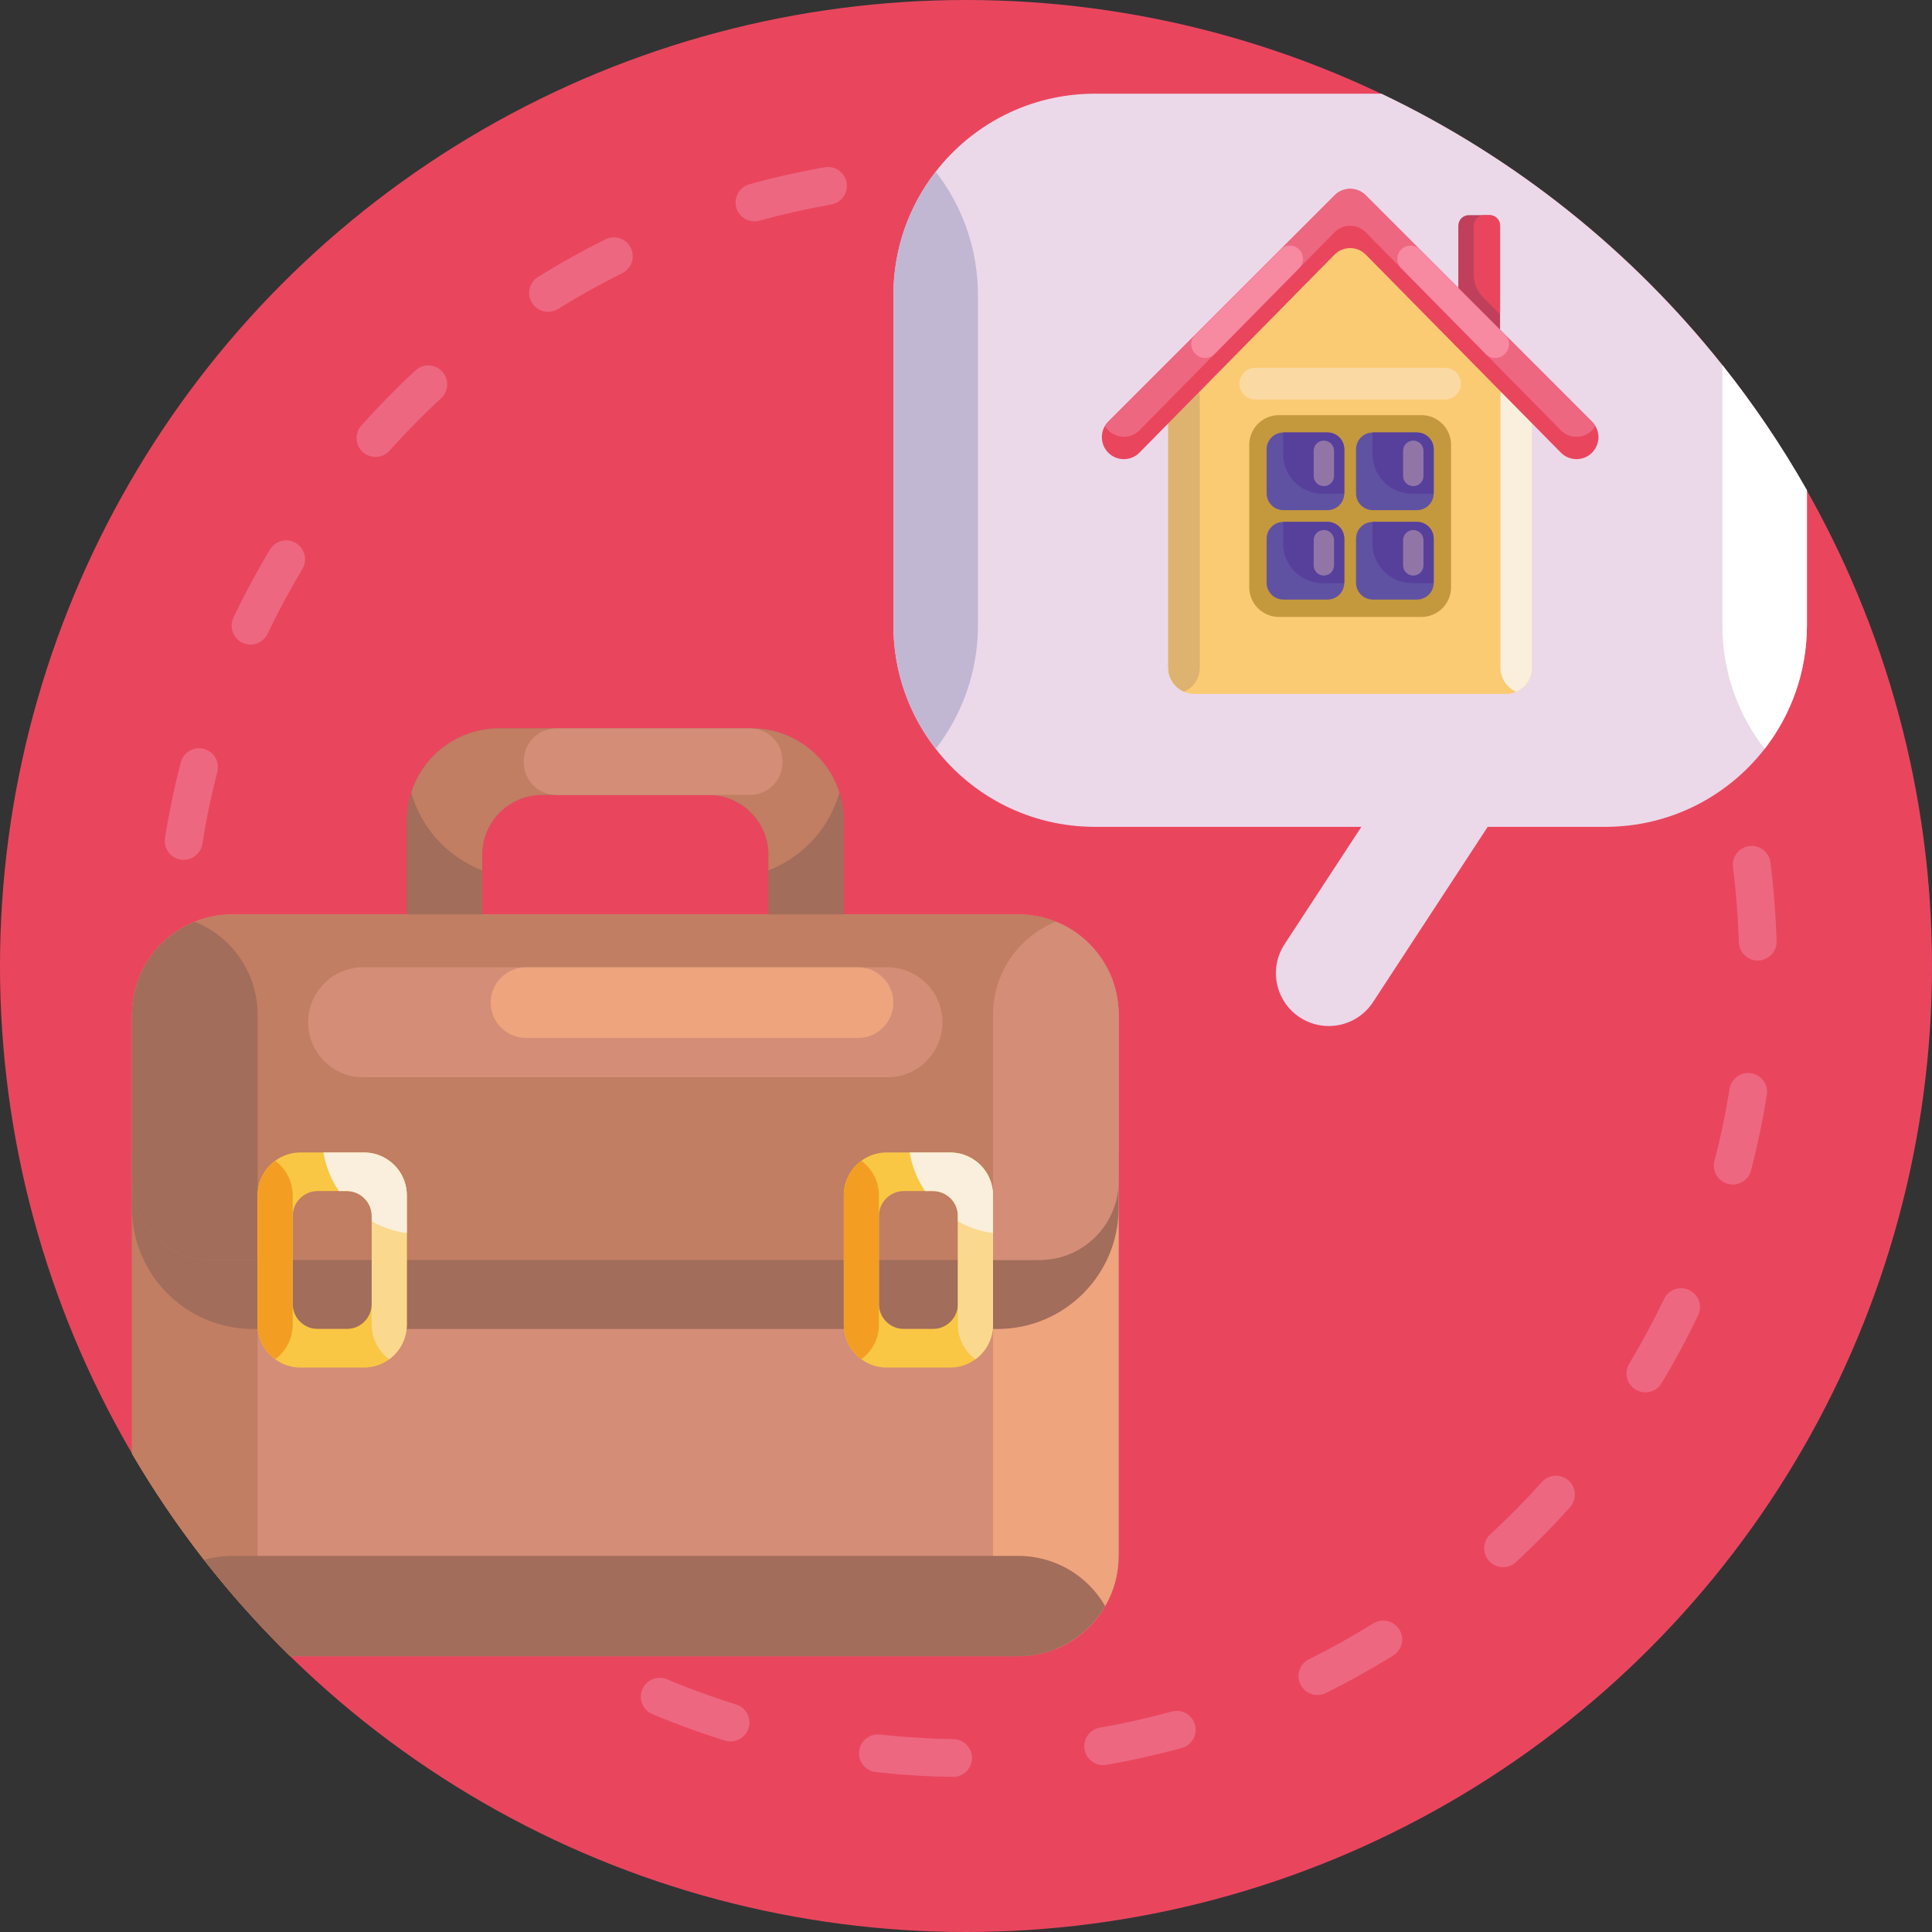 <svg id="Icons" enable-background="new 0 0 512 512" height="512" viewBox="0 0 512 512" width="512" xmlns="http://www.w3.org/2000/svg"><rect x="0" y="0" width="512" height="512" fill="#333333" stroke="none"/><g><g><circle cx="256" cy="256" fill="#e9465e" r="256"/><g><path d="m252.579 470.896c-.026 0-.053 0-.079-.001-6.809-.105-13.673-.537-20.403-1.282-2.745-.304-4.723-2.775-4.419-5.521.304-2.743 2.774-4.717 5.52-4.419 6.417.711 12.964 1.122 19.458 1.224 2.761.043 4.965 2.315 4.922 5.077-.043 2.734-2.274 4.922-4.999 4.922zm39.77-3.121c-2.385 0-4.496-1.712-4.92-4.142-.475-2.721 1.346-5.311 4.066-5.785 6.388-1.114 12.788-2.549 19.021-4.264 2.664-.731 5.415.833 6.147 3.495s-.832 5.415-3.495 6.147c-6.54 1.799-13.253 3.304-19.954 4.473-.291.052-.58.076-.865.076zm-98.755-6.286c-.492 0-.993-.073-1.487-.227-6.484-2.019-12.949-4.376-19.214-7.007-2.546-1.069-3.743-4-2.674-6.546 1.07-2.547 4.002-3.741 6.546-2.675 5.972 2.509 12.134 4.756 18.314 6.679 2.637.821 4.109 3.624 3.288 6.261-.667 2.142-2.642 3.515-4.773 3.515zm155.533-12.297c-1.841 0-3.611-1.02-4.484-2.781-1.226-2.474-.214-5.474 2.26-6.7 5.792-2.87 11.524-6.06 17.036-9.48 2.346-1.457 5.429-.734 6.885 1.611 1.457 2.346.735 5.429-1.611 6.885-5.781 3.588-11.793 6.935-17.869 9.945-.714.353-1.471.52-2.217.52zm-209.454-13.427c-.954 0-1.917-.272-2.77-.841-5.646-3.765-11.183-7.849-16.456-12.138-2.142-1.742-2.466-4.892-.724-7.034s4.891-2.466 7.034-.724c5.029 4.091 10.309 7.985 15.693 11.575 2.297 1.532 2.918 4.637 1.386 6.934-.961 1.445-2.547 2.228-4.163 2.228zm258.656-20.457c-1.347 0-2.69-.541-3.675-1.608-1.873-2.029-1.747-5.192.282-7.065 4.758-4.392 9.363-9.065 13.688-13.892 1.843-2.056 5.005-2.229 7.061-.387 2.057 1.843 2.229 5.004.387 7.061-4.535 5.06-9.363 9.961-14.352 14.565-.962.887-2.178 1.326-3.391 1.326zm-303.163-19.394c-1.426 0-2.842-.606-3.832-1.784-4.374-5.208-8.543-10.68-12.395-16.264-1.568-2.273-.996-5.388 1.278-6.955 2.272-1.567 5.387-.995 6.955 1.277 3.672 5.325 7.649 10.543 11.82 15.51 1.776 2.115 1.501 5.269-.614 7.045-.937.787-2.078 1.171-3.212 1.171zm340.878-26.935c-.876 0-1.765-.23-2.571-.716-2.367-1.422-3.132-4.494-1.71-6.86 3.338-5.555 6.446-11.331 9.237-17.171 1.19-2.492 4.177-3.549 6.667-2.354 2.492 1.19 3.546 4.176 2.355 6.667-2.928 6.125-6.188 12.185-9.688 18.009-.937 1.559-2.592 2.425-4.29 2.425zm-372.408-23.807c-1.925 0-3.76-1.118-4.583-2.995-2.725-6.223-5.18-12.65-7.297-19.105-.86-2.624.569-5.448 3.193-6.309 2.626-.859 5.449.569 6.309 3.193 2.018 6.151 4.357 12.278 6.955 18.209 1.108 2.529-.044 5.478-2.574 6.586-.652.286-1.333.421-2.003.421zm395.567-31.262c-.417 0-.839-.052-1.261-.162-2.673-.694-4.276-3.424-3.582-6.097 1.628-6.263 2.972-12.682 3.994-19.079.436-2.728 3.003-4.582 5.727-4.148 2.727.436 4.584 3 4.148 5.727-1.073 6.711-2.482 13.446-4.19 20.017-.585 2.25-2.614 3.742-4.836 3.742zm-411.453-26.319c-2.482 0-4.635-1.847-4.954-4.374-.84-6.646-1.378-13.424-1.599-20.148l-.007-.223c-.091-2.76 2.073-5.07 4.833-5.161 2.766-.102 5.07 2.072 5.162 4.833l.007.223c.211 6.415.724 12.883 1.525 19.223.346 2.739-1.594 5.241-4.333 5.588-.214.025-.426.039-.634.039zm418.068-33.051c-2.693 0-4.915-2.143-4.995-4.853l-.014-.427c-.214-6.493-.737-13.033-1.554-19.438-.35-2.739 1.588-5.243 4.327-5.593 2.74-.35 5.243 1.588 5.593 4.327.857 6.714 1.405 13.569 1.628 20.374l.015.46c.082 2.761-2.09 5.064-4.85 5.146-.05.003-.1.004-.15.004zm-417.139-26.682c-.26 0-.524-.021-.789-.062-2.728-.433-4.588-2.994-4.155-5.722 1.064-6.709 2.467-13.444 4.169-20.021.691-2.673 3.417-4.279 6.093-3.588 2.673.692 4.279 3.42 3.587 6.094-1.622 6.268-2.959 12.688-3.973 19.082-.39 2.462-2.515 4.217-4.932 4.217zm406.743-32.582c-2.101 0-4.056-1.334-4.749-3.438-2.023-6.149-4.37-12.274-6.974-18.203-1.11-2.528.039-5.479 2.567-6.589 2.53-1.109 5.479.04 6.589 2.567 2.732 6.221 5.194 12.646 7.317 19.099.863 2.622-.563 5.449-3.187 6.312-.518.171-1.045.252-1.563.252zm-389.034-24.463c-.721 0-1.454-.156-2.148-.487-2.493-1.188-3.55-4.173-2.362-6.665 2.92-6.126 6.173-12.188 9.669-18.02 1.419-2.367 4.49-3.139 6.859-1.717 2.368 1.42 3.137 4.491 1.717 6.859-3.333 5.559-6.435 11.339-9.218 17.18-.857 1.8-2.649 2.85-4.517 2.85zm362.434-29.024c-1.587 0-3.147-.753-4.118-2.157-3.682-5.326-7.664-10.54-11.836-15.495-1.779-2.113-1.508-5.267.604-7.046 2.112-1.775 5.267-1.507 7.045.604 4.375 5.197 8.552 10.664 12.413 16.251 1.57 2.271 1.001 5.386-1.271 6.956-.866.6-1.857.887-2.837.887zm-329.321-20.702c-1.187 0-2.377-.42-3.331-1.272-2.059-1.841-2.235-5.002-.394-7.061 4.529-5.065 9.353-9.971 14.336-14.581 2.027-1.873 5.191-1.752 7.066.275s1.752 5.19-.275 7.066c-4.752 4.396-9.353 9.074-13.673 13.905-.987 1.105-2.355 1.668-3.729 1.668zm288.72-23.135c-1.107 0-2.221-.365-3.148-1.117-5.033-4.085-10.317-7.974-15.706-11.56-2.299-1.53-2.923-4.634-1.393-6.933 1.529-2.299 4.633-2.922 6.932-1.394 5.651 3.761 11.192 7.838 16.469 12.12 2.144 1.74 2.472 4.89.731 7.033-.987 1.219-2.43 1.851-3.885 1.851zm-242.982-15.311c-1.67 0-3.303-.837-4.25-2.359-1.459-2.345-.741-5.428 1.604-6.887 5.773-3.593 11.781-6.945 17.859-9.965 2.475-1.229 5.475-.221 6.703 2.253 1.229 2.473.22 5.474-2.252 6.702-5.794 2.879-11.522 6.075-17.026 9.5-.823.511-1.736.756-2.638.756zm191.725-15.371c-.644 0-1.298-.125-1.929-.389-5.974-2.502-12.138-4.742-18.321-6.659-2.637-.817-4.113-3.619-3.295-6.256.818-2.638 3.616-4.117 6.257-3.295 6.486 2.011 12.953 4.361 19.221 6.985 2.547 1.066 3.748 3.996 2.681 6.543-.803 1.917-2.659 3.071-4.614 3.071zm-137.024-8.616c-2.193 0-4.205-1.454-4.817-3.67-.735-2.662.827-5.416 3.489-6.15 6.543-1.807 13.255-3.319 19.948-4.495 2.721-.468 5.312 1.34 5.79 4.06s-1.34 5.312-4.06 5.79c-6.381 1.121-12.779 2.562-19.017 4.284-.444.123-.892.181-1.333.181zm79.199-6.322c-.182 0-.366-.01-.551-.029-6.422-.704-12.969-1.108-19.459-1.203-2.761-.04-4.967-2.311-4.927-5.071s2.336-4.998 5.072-4.927c6.804.099 13.669.522 20.403 1.26 2.745.301 4.727 2.771 4.426 5.515-.281 2.56-2.447 4.455-4.964 4.455z" fill="#ee6781"/></g></g><g><g><g><path d="m296.44 268.93v143.4c0 4.84-1.3 9.39-3.56 13.3-.18.32-.37.63-.56.93-.14.22-.29.44-.44.66-.13.19-.26.38-.4.57-.33.47-.67.92-1.04 1.36-.13.17-.27.33-.41.49-.6.71-1.24 1.38-1.91 2.02-.27.25-.54.5-.82.74-.3.26-.6.52-.92.76-.83.67-1.7 1.28-2.62 1.84-.32.19-.63.38-.96.56-.48.27-.97.52-1.47.76s-1.01.46-1.52.67h-.01c-.01.01-.03.01-.04.01-.33.14-.67.27-1.01.39-.39.14-.78.27-1.18.39-.87.27-1.76.49-2.67.66-.28.06-.57.11-.85.15-.19.03-.37.06-.56.08-.34.05-.68.09-1.02.12-.36.04-.72.07-1.08.08-.19.02-.37.03-.56.03-.32.01-.65.02-.97.02h-192.96c-4.27-4.19-8.4-8.52-12.38-13-3.6-4.06-7.08-8.23-10.43-12.52-6.97-8.93-13.36-18.34-19.11-28.17v-116.3c0-11.17 6.87-20.74 16.64-24.67 3.06-1.24 6.43-1.93 9.95-1.93h208.29c3.52 0 6.88.69 9.94 1.93 9.75 3.93 16.64 13.48 16.64 24.67z" fill="#d48d77"/><path d="m68.26 268.93v143.4c0 4.97-1.36 9.62-3.74 13.59-3.6-4.06-7.08-8.23-10.43-12.52-6.97-8.93-13.36-18.34-19.11-28.17v-116.3c0-11.17 6.87-20.74 16.64-24.67 9.75 3.93 16.64 13.48 16.64 24.67z" fill="#c17e62"/><path d="m296.441 268.928v143.403c0 4.843-1.298 9.386-3.561 13.297-2.946 5.109-7.555 9.153-13.08 11.366-5.525-2.23-10.135-6.257-13.08-11.366-2.263-3.911-3.561-8.454-3.561-13.297v-143.403c0-11.167 6.873-20.736 16.642-24.663 9.75 3.927 16.64 13.479 16.64 24.663z" fill="#eea47d"/><path d="m292.88 425.63c-.18.32-.37.63-.56.93-.14.22-.29.44-.44.66-.13.19-.26.38-.4.57-.33.47-.67.92-1.04 1.36-.13.17-.27.33-.41.49-.6.71-1.24 1.38-1.91 2.02-.27.25-.54.5-.82.74-.3.26-.6.52-.92.76-.83.67-1.7 1.28-2.62 1.84-.31.2-.63.38-.96.56-.48.27-.97.52-1.47.76s-1.01.46-1.52.67h-.01c-.01.01-.03.01-.04.01-.33.14-.67.27-1.01.39-.39.14-.78.27-1.18.39-.87.27-1.76.49-2.67.66-.28.06-.57.11-.85.15-.19.03-.37.06-.56.08-.34.05-.68.09-1.02.12-.36.04-.72.07-1.08.08-.19.02-.37.03-.56.03-.32.01-.65.02-.97.02h-192.96c-4.27-4.19-8.4-8.52-12.38-13-3.6-4.06-7.08-8.23-10.43-12.52 2.37-.7 4.88-1.07 7.48-1.07h208.29c9.84 0 18.43 5.34 23.02 13.3z" fill="#a26d5a"/></g><g><path d="m264.358 352.191h-197.295c-17.719 0-32.083-14.364-32.083-32.083v-14.701h261.46v14.701c.001 17.719-14.363 32.083-32.082 32.083z" fill="#a26d5a"/><path d="m296.441 268.928v44.034c0 11.566-9.386 20.952-20.952 20.952h-219.556c-11.566 0-20.952-9.386-20.952-20.952v-44.034c0-11.167 6.873-20.736 16.642-24.663 3.062-1.248 6.424-1.931 9.952-1.931h208.29c3.511 0 6.873.682 9.935 1.931 9.751 3.927 16.641 13.479 16.641 24.663z" fill="#c17e62"/><path d="m68.264 268.928v64.986h-12.331c-11.566 0-20.952-9.386-20.952-20.952v-44.034c0-11.167 6.873-20.736 16.642-24.663 9.751 3.927 16.641 13.479 16.641 24.663z" fill="#a26d5a"/><path d="m296.441 268.928v44.034c0 11.566-9.386 20.952-20.952 20.952h-12.332v-64.986c0-11.167 6.873-20.736 16.642-24.663 9.752 3.927 16.642 13.479 16.642 24.663z" fill="#d48d77"/><path d="m235.185 256.339h-138.948c-8.051 0-14.578 6.527-14.578 14.578s6.527 14.578 14.578 14.578h138.948c8.051 0 14.578-6.527 14.578-14.578s-6.527-14.578-14.578-14.578z" fill="#d48d77"/><path d="m227.398 275.063h-88.003c-5.17 0-9.362-4.191-9.362-9.362 0-5.17 4.191-9.362 9.362-9.362h88.003c5.17 0 9.362 4.191 9.362 9.362s-4.191 9.362-9.362 9.362z" fill="#eea47d"/></g><g><g><path d="m103.162 307.62c-1.881-1.398-4.21-2.213-6.74-2.213h-16.775c-2.513 0-4.843.815-6.723 2.213-2.829 2.047-4.66 5.392-4.66 9.17v34.249c0 3.778 1.831 7.123 4.66 9.17 1.881 1.398 4.21 2.213 6.723 2.213h16.775c2.53 0 4.859-.815 6.74-2.213 2.812-2.064 4.643-5.409 4.643-9.17v-34.249c0-3.761-1.83-7.106-4.643-9.17zm-4.655 37.939c0 3.663-2.969 6.632-6.632 6.632h-7.671c-3.662 0-6.631-2.969-6.631-6.632v-23.29c0-3.662 2.969-6.631 6.631-6.631h7.671c3.663 0 6.632 2.969 6.632 6.631z" fill="#f9c744"/><path d="m107.805 316.79v34.249c0 3.761-1.831 7.106-4.643 9.17-2.829-2.064-4.66-5.409-4.66-9.17v-34.249c0-3.761 1.831-7.106 4.66-9.17 2.813 2.064 4.643 5.409 4.643 9.17z" fill="#fad98f"/><path d="m77.567 316.79v34.249c0 3.761-1.831 7.106-4.643 9.17-2.829-2.047-4.66-5.392-4.66-9.17v-34.249c0-3.778 1.831-7.123 4.66-9.17 2.812 2.064 4.643 5.409 4.643 9.17z" fill="#f39e22"/><path d="m103.162 307.62c-1.881-1.398-4.21-2.213-6.74-2.213h-10.7c.61 3.747 2.044 7.212 4.088 10.231h2.065c3.663 0 6.632 2.969 6.632 6.631v1.388c2.815 1.587 5.952 2.672 9.299 3.102v-9.968c-.001-3.762-1.831-7.107-4.644-9.171z" fill="#faefdc"/></g><g><path d="m258.514 307.62c-1.881-1.398-4.21-2.213-6.74-2.213h-16.775c-2.513 0-4.843.815-6.723 2.213-2.829 2.047-4.66 5.392-4.66 9.17v34.249c0 3.778 1.831 7.123 4.66 9.17 1.881 1.398 4.21 2.213 6.723 2.213h16.775c2.53 0 4.859-.815 6.74-2.213 2.812-2.064 4.643-5.409 4.643-9.17v-34.249c0-3.761-1.831-7.106-4.643-9.17zm-4.656 37.939c0 3.663-2.969 6.632-6.632 6.632h-7.671c-3.662 0-6.631-2.969-6.631-6.632v-23.29c0-3.662 2.969-6.631 6.631-6.631h7.671c3.663 0 6.632 2.969 6.632 6.631z" fill="#f9c744"/><path d="m263.157 316.79v34.249c0 3.761-1.831 7.106-4.643 9.17-2.829-2.064-4.66-5.409-4.66-9.17v-34.249c0-3.761 1.831-7.106 4.66-9.17 2.812 2.064 4.643 5.409 4.643 9.17z" fill="#fad98f"/><path d="m232.919 316.79v34.249c0 3.761-1.831 7.106-4.643 9.17-2.829-2.047-4.66-5.392-4.66-9.17v-34.249c0-3.778 1.831-7.123 4.66-9.17 2.812 2.064 4.643 5.409 4.643 9.17z" fill="#f39e22"/><path d="m258.514 307.62c-1.881-1.398-4.21-2.213-6.74-2.213h-10.701c.61 3.747 2.044 7.212 4.088 10.231h2.065c3.663 0 6.632 2.969 6.632 6.631v1.388c2.815 1.587 5.952 2.672 9.299 3.102v-9.968c0-3.762-1.831-7.107-4.643-9.171z" fill="#faefdc"/></g></g><g><path d="m223.616 217.488v24.846h-19.954v-15.81c0-8.754-7.106-15.86-15.876-15.86h-44.134c-8.77 0-15.876 7.106-15.876 15.86v15.81h-19.954v-24.846c0-2.613.416-5.126 1.165-7.472 3.162-9.852 12.398-16.991 23.299-16.991h66.867c10.9 0 20.137 7.139 23.299 16.991.748 2.346 1.164 4.859 1.164 7.472z" fill="#a26d5a"/><path d="m222.451 210.015c-2.663 9.486-9.686 17.124-18.789 20.636v-4.127c0-8.754-7.106-15.86-15.876-15.86h-44.134c-8.77 0-15.876 7.106-15.876 15.86v4.127c-4.094-1.581-7.772-3.994-10.817-7.04-3.728-3.728-6.507-8.387-7.972-13.596 3.162-9.852 12.398-16.991 23.299-16.991h66.867c10.9 0 20.136 7.139 23.298 16.991z" fill="#c17e62"/><path d="m198.744 210.664h-51.306c-4.767 0-8.632-3.865-8.632-8.632v-.376c0-4.767 3.865-8.632 8.632-8.632h51.306c4.767 0 8.632 3.865 8.632 8.632v.376c0 4.768-3.864 8.632-8.632 8.632z" fill="#d48d77"/></g></g><g><g id="Speech-bubble_12_"><path d="m352.127 271.908c4.569 0 9.045-2.231 11.734-6.339l45.178-69.045c4.235-6.473 2.422-15.155-4.052-19.39-6.473-4.236-15.153-2.421-19.39 4.052l-45.177 69.044c-4.235 6.473-2.422 15.155 4.052 19.39 2.364 1.547 5.026 2.288 7.655 2.288z" fill="#ebd9ea"/><path d="m478.85 129.93v35.78c0 12.34-4.18 23.69-11.2 32.74-9.77 12.58-25.04 20.67-42.2 20.67h-135.29c-17.16 0-32.43-8.09-42.19-20.67-7.03-9.05-11.21-20.4-11.21-32.74v-87.48c0-12.34 4.18-23.69 11.21-32.73 9.76-12.58 25.03-20.67 42.19-20.67h75.94c35.35 16.86 66.22 41.59 90.34 71.92 8.3 10.43 15.8 21.52 22.41 33.18z" fill="#ebd9ea"/><path d="m478.85 129.93v35.78c0 12.34-4.18 23.69-11.2 32.74-7.03-9.05-11.21-20.4-11.21-32.74v-68.96c8.3 10.43 15.8 21.52 22.41 33.18z" fill="#fff"/><path d="m259.17 78.226v87.48c0 12.34-4.18 23.69-11.2 32.74-7.03-9.05-11.21-20.4-11.21-32.74v-87.48c0-12.34 4.18-23.69 11.21-32.73 7.02 9.04 11.2 20.39 11.2 32.73z" fill="#c1b7d3"/></g><g><g><g><path d="m406.026 105.384v71.554c0 2.863-1.726 5.317-4.193 6.387h-.003c-.847.366-1.779.57-2.76.57h-82.53c-.982 0-1.914-.204-2.76-.57-2.467-1.067-4.197-3.525-4.197-6.387v-71.554l48.222-48.369z" fill="#fbcb74"/><path d="m406.026 105.384v71.554c0 2.863-1.726 5.317-4.193 6.387h-.003c-2.464-1.071-4.193-3.525-4.193-6.387v-71.554c0-2.859 1.729-5.313 4.193-6.387h.003c2.467 1.07 4.193 3.528 4.193 6.387z" fill="#faefdc"/><path d="m317.972 105.384v71.554c0 2.863-1.726 5.32-4.193 6.387-2.467-1.067-4.197-3.525-4.197-6.387v-71.554c0-2.859 1.729-5.317 4.197-6.387 2.467 1.07 4.193 3.528 4.193 6.387z" fill="#deb36f"/><path d="m387.152 101.667c0 2.317-1.878 4.195-4.195 4.195h-50.306c-2.317 0-4.195-1.878-4.195-4.195s1.878-4.195 4.195-4.195h50.306c2.317 0 4.195 1.878 4.195 4.195z" fill="#fbd9a3"/></g><g><path d="m376.685 163.493h-37.76c-4.341 0-7.859-3.519-7.859-7.859v-37.76c0-4.34 3.519-7.859 7.859-7.859h37.76c4.341 0 7.859 3.519 7.859 7.859v37.76c0 4.34-3.518 7.859-7.859 7.859z" fill="#c4983d"/><g><g><path d="m356.247 119.062v11.69c0 .025 0 .056-.006.081-.037 2.418-2.006 4.362-4.437 4.362h-11.69c-2.455 0-4.449-1.988-4.449-4.443v-11.69c0-2.43 1.95-4.406 4.368-4.443.025-.006.056-.006.081-.006h11.69c2.456 0 4.443 1.994 4.443 4.449z" fill="#6052a3"/><path d="m356.247 119.062v11.69c0 .025 0 .056-.006.081-.025.006-.056.006-.081.006h-5.646c-5.795 0-10.487-4.698-10.487-10.487v-5.652c0-.025 0-.056.006-.081.025-.006.056-.006.081-.006h11.69c2.456 0 4.443 1.994 4.443 4.449z" fill="#57409b"/><path d="m350.837 128.832c-1.491 0-2.699-1.209-2.699-2.699v-6.669c0-1.491 1.209-2.699 2.699-2.699 1.491 0 2.699 1.209 2.699 2.699v6.669c0 1.491-1.209 2.699-2.699 2.699z" fill="#9175a7"/></g><g><path d="m379.945 119.062v11.69c0 .025 0 .056-.006.081-.037 2.418-2.007 4.362-4.437 4.362h-11.69c-2.455 0-4.449-1.988-4.449-4.443v-11.69c0-2.43 1.95-4.406 4.368-4.443.025-.006.056-.006.081-.006h11.69c2.456 0 4.443 1.994 4.443 4.449z" fill="#6052a3"/><path d="m379.945 119.062v11.69c0 .025 0 .056-.006.081-.025.006-.056.006-.081.006h-5.646c-5.795 0-10.487-4.698-10.487-10.487v-5.652c0-.025 0-.056.006-.081.025-.006.056-.006.081-.006h11.69c2.456 0 4.443 1.994 4.443 4.449z" fill="#57409b"/><path d="m374.535 128.832c-1.491 0-2.699-1.209-2.699-2.699v-6.669c0-1.491 1.209-2.699 2.699-2.699 1.491 0 2.699 1.209 2.699 2.699v6.669c0 1.491-1.209 2.699-2.699 2.699z" fill="#9175a7"/></g><g><path d="m356.247 142.76v11.69c0 .025 0 .056-.006.081-.037 2.418-2.006 4.362-4.437 4.362h-11.69c-2.455 0-4.449-1.988-4.449-4.443v-11.69c0-2.43 1.95-4.406 4.368-4.443.025-.006.056-.006.081-.006h11.69c2.456 0 4.443 1.994 4.443 4.449z" fill="#6052a3"/><path d="m356.247 142.76v11.69c0 .025 0 .056-.006.081-.025.006-.056.006-.081.006h-5.646c-5.795 0-10.487-4.698-10.487-10.487v-5.652c0-.025 0-.056.006-.081.025-.006.056-.006.081-.006h11.69c2.456 0 4.443 1.994 4.443 4.449z" fill="#57409b"/><path d="m350.837 152.53c-1.491 0-2.699-1.209-2.699-2.699v-6.669c0-1.491 1.209-2.699 2.699-2.699 1.491 0 2.699 1.209 2.699 2.699v6.669c0 1.491-1.209 2.699-2.699 2.699z" fill="#9175a7"/></g><g><path d="m379.945 142.76v11.69c0 .025 0 .056-.006.081-.037 2.418-2.007 4.362-4.437 4.362h-11.69c-2.455 0-4.449-1.988-4.449-4.443v-11.69c0-2.43 1.95-4.406 4.368-4.443.025-.006.056-.006.081-.006h11.69c2.456 0 4.443 1.994 4.443 4.449z" fill="#6052a3"/><path d="m379.945 142.76v11.69c0 .025 0 .056-.006.081-.025.006-.056.006-.081.006h-5.646c-5.795 0-10.487-4.698-10.487-10.487v-5.652c0-.025 0-.056.006-.081.025-.006.056-.006.081-.006h11.69c2.456 0 4.443 1.994 4.443 4.449z" fill="#57409b"/><path d="m374.535 152.53c-1.491 0-2.699-1.209-2.699-2.699v-6.669c0-1.491 1.209-2.699 2.699-2.699 1.491 0 2.699 1.209 2.699 2.699v6.669c0 1.491-1.209 2.699-2.699 2.699z" fill="#9175a7"/></g></g></g><g><path d="m423.607 115.856c0 1.492-.57 2.981-1.706 4.118-2.286 2.286-5.999 2.273-8.268-.03l-51.681-52.455c-2.28-2.316-6.015-2.316-8.295 0l-51.681 52.455c-1.14 1.156-2.645 1.736-4.147 1.736-1.492 0-2.984-.57-4.121-1.706-1.92-1.92-2.217-4.849-.896-7.082.244-.412.544-.8.896-1.153l59.988-59.985c2.273-2.276 5.962-2.273 8.235 0l59.969 59.985c.352.352.652.741.896 1.153.541.911.811 1.936.811 2.964z" fill="#e9465e"/><path d="m422.797 112.891c-.244.412-.544.8-.896 1.153v.003c-2.286 2.286-5.999 2.27-8.268-.033l-51.681-52.455c-2.28-2.316-6.015-2.316-8.295 0l-51.681 52.455c-1.14 1.156-2.645 1.736-4.151 1.736-1.492 0-2.981-.567-4.118-1.703-.356-.356-.652-.744-.896-1.156.244-.412.544-.8.896-1.153l59.988-59.985c2.273-2.276 5.962-2.273 8.235 0l59.969 59.985c.354.353.654.741.898 1.153z" fill="#ee6781"/><g fill="#f789a1"><path d="m316.916 93.869-.17-.167c-1.39-1.364-1.4-3.6-.023-4.977l22.607-22.606c1.359-1.359 3.561-1.369 4.932-.022 1.381 1.357 1.399 3.578.04 4.957l-22.437 22.773c-1.356 1.377-3.57 1.395-4.949.042z"/><path d="m398.696 93.869.167-.163c1.393-1.366 1.405-3.606.025-4.986l-22.593-22.6c-1.36-1.36-3.562-1.372-4.936-.026-1.387 1.359-1.407 3.586-.044 4.969l22.427 22.763c1.357 1.377 3.573 1.396 4.954.043z"/></g></g></g><g><path d="m397.534 59.804v27.562l-11.065-11.068v-16.494c0-1.542 1.248-2.79 2.787-2.79h5.491c1.539 0 2.787 1.248 2.787 2.79z" fill="#c0405c"/><path d="m397.534 59.804v23.47l-4.457-4.46c-1.614-1.611-2.517-3.798-2.517-6.074v-12.936c0-1.542 1.248-2.79 2.787-2.79h1.4c1.539 0 2.787 1.248 2.787 2.79z" fill="#e9465e"/></g></g></g></g></g></svg>